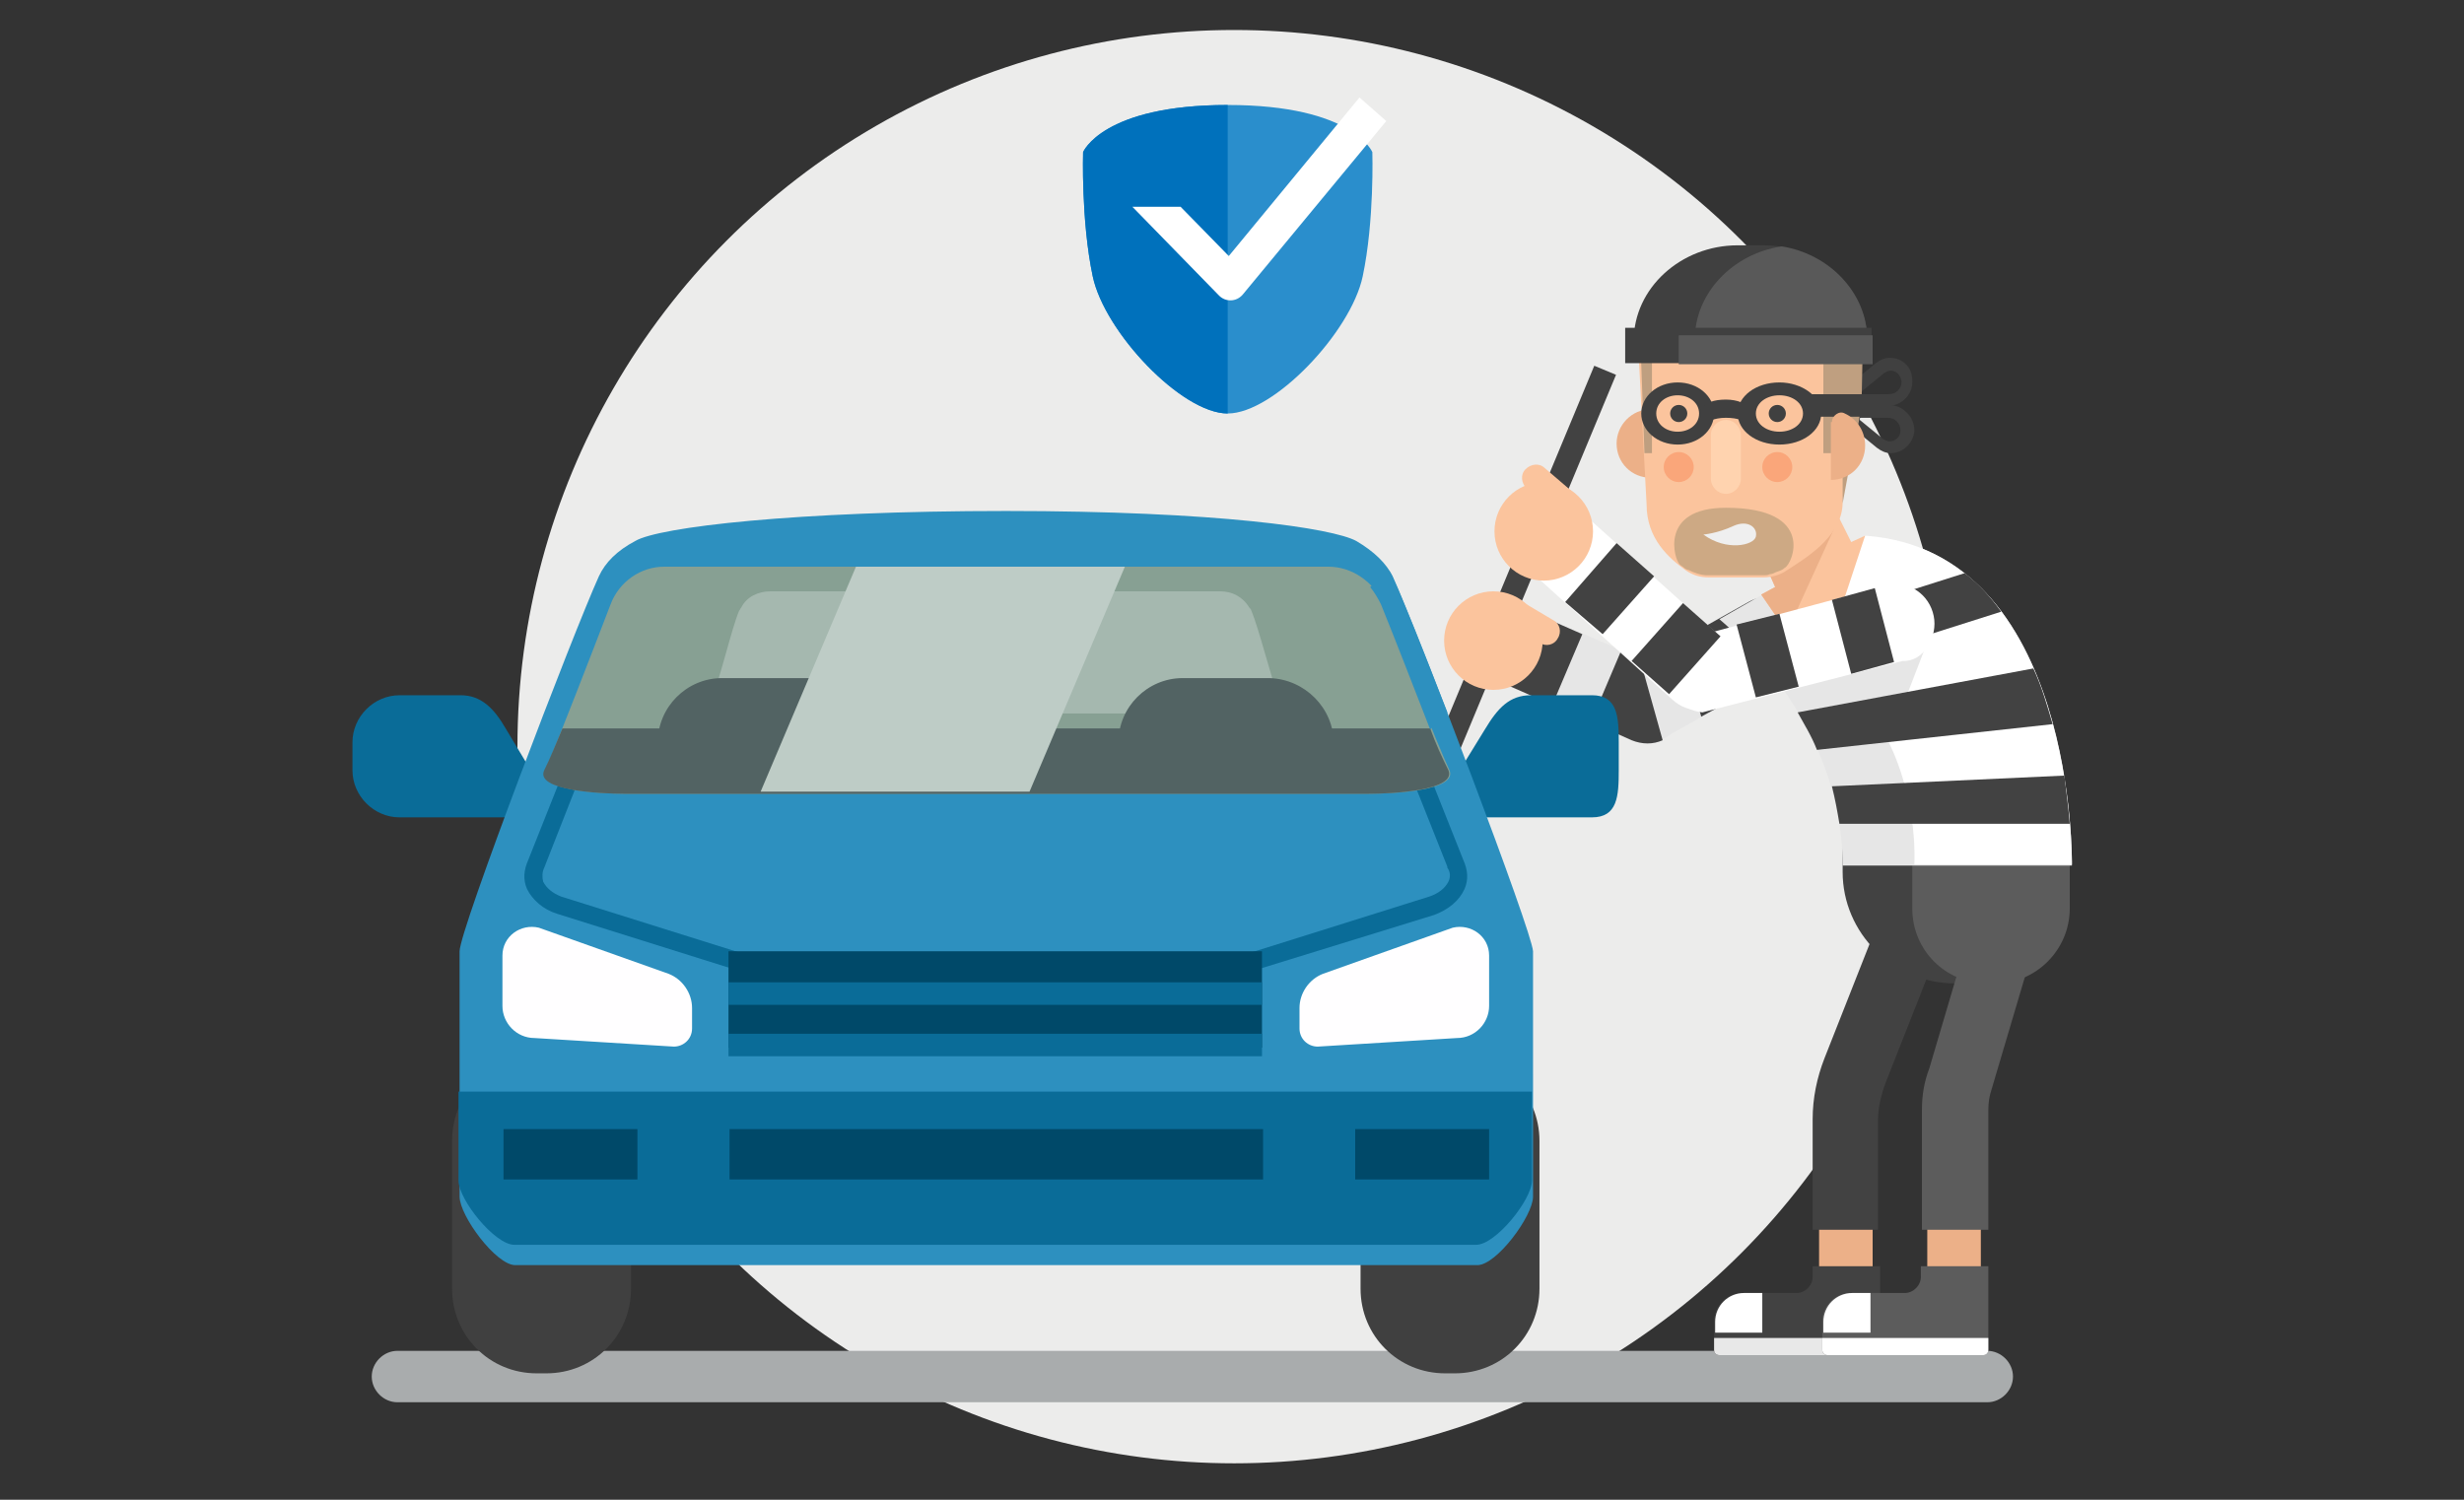 <?xml version="1.0" encoding="utf-8"?>
<!-- Generator: Adobe Illustrator 19.0.0, SVG Export Plug-In . SVG Version: 6.00 Build 0)  -->
<svg version="1.0" xmlns="http://www.w3.org/2000/svg" xmlns:xlink="http://www.w3.org/1999/xlink" x="0px" y="0px"
	 viewBox="0 0 230 140" enable-background="new 0 0 230 140" xml:space="preserve">
<rect x="0" y="0" width="230" height="140" fill="#333333" stroke="none"/>
<g id="Layer_2">
</g>
<g id="Layer_1">
</g>
<g id="Layer_6">
</g>
<g id="Layer_5">
</g>
<g id="Layer_7">
</g>
<g id="Layer_9">
</g>
<g id="Layer_8">
</g>
<g id="Layer_11">
</g>
<g id="Layer_12">
</g>
<g id="Layer_4">
</g>
<g id="Layer_10">
</g>
<g id="Layer_13">
</g>
<g id="Layer_15">
</g>
<g id="Layer_16">
</g>
<g id="Layer_17">
</g>
<g id="Layer_20">
</g>
<g id="Layer_19">
</g>
<g id="Layer_18">
</g>
<g id="Layer_21">
</g>
<g id="Layer_22">
	<g id="XMLID_68_">
		<circle id="XMLID_2471_" fill="#ECECEB" cx="115.2" cy="69.7" r="66.9"/>
		<g id="XMLID_2461_">
			<path id="XMLID_2465_" fill="#2A8ECC" d="M128.1,14.2c0,0-1.8-4.4-13.5-4.4c-11.7,0-13.5,4.4-13.5,4.4s-0.2,6.4,0.9,11.6
				c1.1,5.2,8.3,12.8,12.6,12.8c4.3,0,11.5-7.6,12.6-12.8C128.3,20.6,128.1,14.2,128.1,14.2z"/>
			<g id="XMLID_2463_">
				<path id="XMLID_2464_" fill="#0071BC" d="M114.6,9.8c-11.7,0-13.5,4.4-13.5,4.4s-0.2,6.4,0.9,11.6c1.1,5.2,8.3,12.8,12.6,12.8
					C114.6,38.6,114.6,9.8,114.6,9.8z"/>
			</g>
			<path id="XMLID_2462_" fill="#FFFFFF" d="M126.9,9.1l-12.2,14.8l-4.5-4.6h-4.5l8.1,8.3c0.6,0.6,1.6,0.6,2.2-0.1l13.4-16.2
				L126.9,9.1z"/>
		</g>
		<g id="XMLID_2473_">
			<path id="XMLID_2616_" fill="#404040" d="M176.5,42.3c-0.5,0-0.9-0.2-1.3-0.5l-2.2-1.8c-0.4-0.3-0.6-0.9-0.4-1.4
				c0.2-0.5,0.6-0.8,1.2-0.8h2.5c1.3,0,2.4,1.1,2.4,2.4C178.6,41.4,177.6,42.3,176.5,42.3z M173.7,39c0,0-0.1,0-0.1,0.1
				c0,0.1,0,0.1,0,0.1l2.2,1.8c0.2,0.1,0.4,0.2,0.6,0.2c0.5,0,1-0.4,1-1c0-0.7-0.5-1.2-1.2-1.2H173.7z"/>
			<path id="XMLID_2613_" fill="#404040" d="M176.2,37.9h-2.5c-0.5,0-1-0.3-1.2-0.8c-0.2-0.5,0-1.1,0.4-1.4l2.2-1.8
				c0.4-0.3,0.8-0.5,1.3-0.5c1.2,0,2.1,0.9,2.1,2.1C178.6,36.8,177.5,37.9,176.2,37.9z M176.5,34.6c-0.2,0-0.4,0.1-0.6,0.2l-2.2,1.8
				c0,0-0.1,0,0,0.1c0,0.1,0.1,0.1,0.1,0.1h2.5c0.7,0,1.2-0.5,1.2-1.2C177.4,34.9,176.9,34.6,176.5,34.6z"/>
			<path id="XMLID_2612_" fill="#A9ACAD" d="M185.5,130.9H37.1c-1.3,0-2.4-1.1-2.4-2.4c0-1.3,1.1-2.4,2.4-2.4h148.4
				c1.3,0,2.4,1.1,2.4,2.4C187.9,129.8,186.8,130.9,185.5,130.9z"/>
			<g id="XMLID_2606_">
				<rect id="XMLID_2611_" x="169.8" y="113.2" fill="#ECB088" width="5" height="5.6"/>
				<path id="XMLID_2610_" fill="#424242" d="M175.3,114.8h-6.1v-10.3c0-2,0.4-3.9,1.1-5.7l5.6-14.2l5.7,2.3l-5.6,14.2
					c-0.4,1.1-0.7,2.3-0.7,3.5V114.8z"/>
				<path id="XMLID_2609_" fill="#424242" d="M175.5,118.2h-6.3v1c0,0.8-0.7,1.5-1.5,1.5h-5c-1.5,0-2.7,1.2-2.7,2.7v2.6
					c0,0.3,0.2,0.5,0.5,0.5H175c0.3,0,0.5-0.2,0.5-0.5V118.2z"/>
				<path id="XMLID_2608_" fill="#FFFFFF" d="M164.5,124.4v-3.7h-1.7c-1.5,0-2.7,1.2-2.7,2.7v1H164.5z"/>
				<path id="XMLID_2607_" fill="#E8E8E8" d="M160,124.9v1.1c0,0.3,0.2,0.5,0.5,0.5H175c0.3,0,0.5-0.2,0.5-0.5v-1.1H160z"/>
			</g>
			<path id="XMLID_2605_" fill="#E6E6E6" d="M168.1,57.6c-1-1.7-3.2-2.4-4.9-1.4l-9.8,5.4l-9.9-4.3c-1.8-0.8-3.9,0-4.7,1.9
				c-0.8,1.8,0,3.9,1.9,4.7l11.6,5.1c1.3,0.6,2.7,0.3,3.7-0.5l10.8-6C168.5,61.6,169.1,59.4,168.1,57.6z"/>
			<g id="XMLID_2576_">
				<path id="XMLID_2579_" fill="#424242" d="M143.6,57.4c-1.8-0.8-3.9,0-4.7,1.9c-0.8,1.8,0,3.9,1.9,4.7l4.1,1.8l2.8-6.6
					L143.6,57.4z"/>
				<path id="XMLID_2578_" fill="#424242" d="M151.3,60.8l-2.8,6.6l3.8,1.7c1,0.4,2,0.4,2.9,0l-2.1-7.5L151.3,60.8z"/>
				<path id="XMLID_2577_" fill="#424242" d="M168.1,57.6c-1-1.7-3.2-2.4-4.9-1.4l-6.4,3.6l2,7.1l8-4.4
					C168.5,61.6,169.1,59.4,168.1,57.6z"/>
			</g>
			<path id="XMLID_2575_" fill="#424242" d="M182.5,91.8h0.3c5.8,0,10.4-4.7,10.4-10.4v-3H172v3C172,87.1,176.7,91.8,182.5,91.8z"/>
			<g id="XMLID_2572_">
				<g id="XMLID_2573_">
					<path id="XMLID_2574_" fill="#5C5C5C" d="M193.2,84.8v-6.5h-14.7v6.5c0,3.9,3.1,7,7,7h0.8C190,91.8,193.2,88.7,193.2,84.8z"/>
				</g>
			</g>
			<g id="XMLID_2566_">
				<rect id="XMLID_2571_" x="179.9" y="113.2" fill="#ECB088" width="5" height="5.6"/>
				<path id="XMLID_2570_" fill="#5C5C5C" d="M185.5,114.8h-6.1v-11.2c0-1.3,0.2-2.6,0.7-3.9l3.9-13.2l5.9,1.7l-4,13.5
					c-0.2,0.6-0.3,1.2-0.3,1.9V114.8z"/>
				<path id="XMLID_2569_" fill="#5C5C5C" d="M185.6,118.2h-6.3v1c0,0.8-0.7,1.5-1.5,1.5h-5c-1.5,0-2.7,1.2-2.7,2.7v2.6
					c0,0.3,0.2,0.5,0.5,0.5h14.5c0.3,0,0.5-0.2,0.5-0.5V118.2z"/>
				<path id="XMLID_2568_" fill="#FFFFFF" d="M174.6,124.4v-3.7h-1.7c-1.5,0-2.7,1.2-2.7,2.7v1H174.6z"/>
				<path id="XMLID_2567_" fill="#FFFFFF" d="M170.1,124.9v1.1c0,0.3,0.2,0.5,0.5,0.5h14.5c0.3,0,0.5-0.2,0.5-0.5v-1.1H170.1z"/>
			</g>
			<path id="XMLID_2565_" fill="#E6E6E6" d="M172,80.8h21.4c0,0,0.5-29.3-19.3-30.8l-13.6,7.8C160.4,57.8,172,66.7,172,80.8z"/>
			<path id="XMLID_2564_" fill="#FFFFFF" d="M174.1,50l-3.5,2l-2.8,4l12.2,3.7l-3.7,9.6c0,0,2.6,4.8,2.4,11.4h14.7
				C193.4,80.8,193.8,51.4,174.1,50z"/>
			<g id="XMLID_2558_">
				<g id="XMLID_2560_">
					<g id="XMLID_2561_">
						<g id="XMLID_2562_">
							<polygon id="XMLID_2563_" fill="#FBC49D" points="172.8,50.6 174.1,50 169.7,63.3 164.4,55.5 165.7,54.8 163.8,50.5 171,47 
															"/>
						</g>
					</g>
				</g>
				<polygon id="XMLID_2559_" fill="#ECB088" points="166.8,59 171.5,48.7 171,47.1 171,47 163.8,50.5 165.7,54.8 164.4,55.5 				
					"/>
			</g>
			<g id="XMLID_2527_">
				<g id="XMLID_2542_">
					<g id="XMLID_2556_">
						<path id="XMLID_2557_" fill="#ECB088" d="M154.1,38.2c-1.8,0-3.2,1.5-3.2,3.2c0,1.8,1.4,3.2,3.2,3.2V38.2z"/>
					</g>
					<path id="XMLID_2555_" fill="#FBC49D" d="M152.8,30.2l0.9,16.9c0,3.2,2.1,5,3.6,6.1c0.7,0.5,1.4,0.7,2.2,0.7h5.1
						c0.7,0,1.5-0.2,2.1-0.6c1.5-1,5.3-3.1,5.3-6.4l0.8-16.6H152.8z"/>
					<g id="XMLID_2552_">
						<path id="XMLID_2553_" fill="#CDA984" d="M161.1,47.4c-6.3,0-4.8,4.9-4.3,5.3c0,0,0,0,0,0c0.1,0.1,0.3,0.2,0.4,0.3
							c0.1,0.1,0.3,0.2,0.4,0.2c0.6,0.3,1.2,0.5,1.8,0.5h4.8h0.4c0.2,0,0.4,0,0.6-0.1c0.2,0,0.4-0.1,0.6-0.2
							c0.3-0.1,0.6-0.2,0.8-0.4C167.3,52.7,169.6,47.4,161.1,47.4z"/>
					</g>
					<g id="XMLID_2546_">
						<g id="XMLID_2549_">
							<circle id="XMLID_2551_" fill="#404040" cx="156.7" cy="38.6" r="0.8"/>
							<circle id="XMLID_2550_" fill="#FAA67A" cx="156.7" cy="43.6" r="1.4"/>
						</g>
						<g id="XMLID_2547_">
							<circle id="XMLID_2548_" fill="#FAA67A" cx="165.9" cy="43.6" r="1.4"/>
						</g>
					</g>
					<path id="XMLID_2545_" fill="#BF9F80" d="M163.7,24.8c7.7,0,9.8,4.4,10.2,6c0,0,0,0.1,0,0.1c0,0.1,0,0.1,0,0.2
						c0,0.1,0,0.1,0,0.1l-0.1,4.8c0,1.5-0.2,3-0.5,4.5C172.7,43,172,47,172,47v-4.7c0,0-1.7,0-1.8,0v-8.6c0-1.2-1.6-3.3-2.8-3.3
						c-2.4,0.6-2.4,0.9-4.9,0.9v-4.5c0,0,0,0,0,0h1.2V24.8z"/>
					<path id="XMLID_2544_" fill="#BF9F80" d="M163.9,24.8h-1.4c-7.7,0-9.1,4.4-9.4,6c0,0,0,0.1,0,0.1c0,0.1,0,0.1,0,0.2
						c0,0.1,0,0.1,0,0.1l0.4,11.1c0.2,0,0.4,0,0.7,0v-8.5c0-1.2,1-3.3,2.2-3.3c2.1,0.5,4.2,0.8,6.3,0.9c0,0,0.7,0.1,1.7,0
						C169.1,31.1,168.9,24.8,163.9,24.8z"/>
					<path id="XMLID_2543_" fill="#FFD3AF" d="M161.1,46.1c-0.8,0-1.4-0.7-1.4-1.4v-4.1c0-0.8,0.7-1.4,1.4-1.4
						c0.8,0,1.4,0.7,1.4,1.4v4.1C162.5,45.4,161.9,46.1,161.1,46.1z"/>
				</g>
				<path id="XMLID_2539_" fill="#404040" d="M166.1,35.7c-2.2,0-3.9,1.3-3.9,2.9c0,1.6,1.7,2.9,3.9,2.9s3.9-1.3,3.9-2.9
					C170,37,168.2,35.7,166.1,35.7z M166.1,40.3c-1.2,0-2.2-0.7-2.2-1.7s1-1.7,2.2-1.7c1.2,0,2.2,0.7,2.2,1.7S167.3,40.3,166.1,40.3
					z"/>
				<path id="XMLID_2536_" fill="#404040" d="M156.6,35.7c-1.9,0-3.4,1.3-3.4,2.9c0,1.6,1.5,2.9,3.4,2.9c1.9,0,3.4-1.3,3.4-2.9
					C160,37,158.5,35.7,156.6,35.7z M156.6,40.3c-1.1,0-2-0.7-2-1.7s0.9-1.7,2-1.7c1.1,0,2,0.7,2,1.7S157.7,40.3,156.6,40.3z"/>
				<circle id="XMLID_2535_" fill="#404040" cx="165.9" cy="38.6" r="0.8"/>
				<rect id="XMLID_2534_" x="168.9" y="36.8" fill="#404040" width="5" height="2.1"/>
				<path id="XMLID_2533_" fill="#ECB088" d="M171,39.4c0-0.6,0.7-1.1,1.2-0.8c1.1,0.5,1.9,1.6,1.9,3c0,1.8-1.4,3.2-3.2,3.2V39.4z"
					/>
				<path id="XMLID_2532_" fill="#404040" d="M163.1,39.8c0-0.5-0.9-0.8-2-0.8c-1.1,0-2,0.4-2,0.8v-1.7c0-0.5,0.9-0.8,2-0.8
					c1.1,0,2,0.4,2,0.8V39.8z"/>
				<path id="XMLID_2531_" fill="#404040" d="M174.3,33.3v-1.5c0-4.9-4.4-8.9-9.7-8.9h-2.4c-5.3,0-9.7,4-9.7,8.9v1.5H174.3z"/>
				<path id="XMLID_2530_" fill="#595959" d="M166.3,23c-4.6,0.7-8.1,4.4-8.1,8.7v1.5h16.1v-1.5C174.3,27.4,170.8,23.7,166.3,23z"/>
				<rect id="XMLID_2529_" x="151.7" y="30.6" fill="#404040" width="23" height="3.3"/>
				<rect id="XMLID_2528_" x="156.7" y="31.3" fill="#595959" width="18.1" height="2.7"/>
			</g>
			
				<rect id="XMLID_2526_" x="139.3" y="32.7" transform="matrix(0.923 0.384 -0.384 0.923 32.799 -49.531)" fill="#424242" width="2.2" height="49.3"/>
			<g id="XMLID_2522_">
				<g id="XMLID_2523_">
					<circle id="XMLID_2525_" fill="#FBC49D" cx="139.4" cy="59.8" r="4.6"/>
					<path id="XMLID_2524_" fill="#FBC49D" d="M145.4,59.6c0.4-0.6,0.2-1.4-0.4-1.7l-3.2-1.9c-0.6-0.4-1.4-0.2-1.7,0.4
						c-0.4,0.6-0.2,1.4,0.4,1.7l3.2,1.9C144.3,60.4,145.1,60.2,145.4,59.6z"/>
				</g>
			</g>
			<g id="XMLID_2493_">
				<g id="XMLID_2519_">
					<path id="XMLID_2521_" fill="#0A6C98" d="M142.9,64.9h5.7c2.4,0,2.5,2,2.5,4.4v2.6c0,2.4-0.1,4.4-2.5,4.4h-10.8l-1.6-4.3
						l2.4-3.9C139.8,66.1,140.9,64.9,142.9,64.9z"/>
					<path id="XMLID_2520_" fill="#0A6C98" d="M43,64.9h-5.7c-2.4,0-4.4,2-4.4,4.4v2.6c0,2.4,2,4.4,4.4,4.4H48l1.6-4.3L47.2,68
						C46.1,66.1,44.9,64.9,43,64.9z"/>
				</g>
				<g id="XMLID_2501_">
					<g id="XMLID_2516_">
						<path id="XMLID_2518_" fill="#404040" d="M51,98.6h-0.9c-4.4,0-7.9,3.5-7.9,7.9v13.8c0,4.4,3.5,7.9,7.9,7.9H51
							c4.4,0,7.9-3.5,7.9-7.9v-13.8C58.9,102.1,55.4,98.6,51,98.6z"/>
						<path id="XMLID_2517_" fill="#404040" d="M135.8,98.6h-0.9c-4.4,0-7.9,3.5-7.9,7.9v13.8c0,4.4,3.5,7.9,7.9,7.9h0.9
							c4.4,0,7.9-3.5,7.9-7.9v-13.8C143.7,102.1,140.2,98.6,135.8,98.6z"/>
					</g>
					<g id="XMLID_2514_">
						<path id="XMLID_2515_" fill="#2D90BF" d="M130,53.8c-0.6-1.2-1.7-2.3-3.4-3.3c-2.2-1.2-13-2.8-32.7-2.8s-32.4,1.5-34.6,2.8
							c-1.7,0.9-2.8,2-3.4,3.3c-2.4,5.3-13,33-13,35v22.9c0,1.8,3.4,6.4,5.2,6.4h47.8h42c1.8,0,5.2-4.6,5.2-6.4V88.8
							C143,86.9,132.4,59.1,130,53.8z"/>
					</g>
					<g id="XMLID_2511_">
						<path id="XMLID_2513_" fill="#0A6C98" d="M70.8,91.2L52,85.3c-1.3-0.4-2.3-1.3-2.8-2.3c-0.4-0.9-0.3-1.8,0.1-2.7l3.3-8.3
							l1.5,0.6L50.8,81c-0.2,0.4-0.2,0.9-0.1,1.3c0.3,0.6,0.9,1.1,1.7,1.4l18.8,5.9L70.8,91.2z"/>
						<path id="XMLID_2512_" fill="#0A6C98" d="M115.1,91.2l-0.5-1.6l18.8-5.9c0.9-0.3,1.5-0.8,1.8-1.4c0.2-0.4,0.2-0.9-0.1-1.3
							l0-0.1l-3.3-8.3l1.5-0.6l3.3,8.3c0.4,0.9,0.5,1.8,0.1,2.7c-0.5,1.1-1.5,1.9-2.8,2.4L115.1,91.2z"/>
					</g>
					<path id="XMLID_2510_" fill="#87A093" d="M124,52.9h-62c-2.2,0-4.2,1.4-5,3.5c-1.8,4.7-4.9,12.7-6.1,15.5
						c-0.9,1.9,5.3,2.2,7.4,2.2h69.6c2.1,0,8.2-0.3,7.4-2.2c-1.3-2.8-4.4-10.8-6.1-15.5C128.2,54.3,126.2,52.9,124,52.9z"/>
					<rect id="XMLID_2509_" x="68" y="88.8" fill="#004969" width="49.8" height="9"/>
					<path id="XMLID_2508_" fill="#A5B8AF" d="M119.8,66.6c-1.1-3.1-2.3-8-3-9.6c0-0.1-0.1-0.2-0.2-0.3c-0.6-1-1.6-1.5-2.7-1.5h-42
						c-1.1,0-2.2,0.5-2.7,1.5c-0.1,0.1-0.1,0.2-0.2,0.3c-0.7,1.6-1.8,6.5-3,9.6H119.8z"/>
					<g id="XMLID_2505_">
						<path id="XMLID_2507_" fill="#FFFEFF" d="M46.9,89.2v4.7c0,1.6,1.3,3,3,3l13,0.8c0.9,0,1.7-0.7,1.7-1.7v-1.9
							c0-1.4-0.9-2.7-2.2-3.2l-12.1-4.3C48.6,86.2,46.9,87.4,46.9,89.2z"/>
						<path id="XMLID_2506_" fill="#FFFEFF" d="M139,89.2v4.7c0,1.6-1.3,3-3,3l-13,0.8c-0.9,0-1.7-0.7-1.7-1.7v-1.9
							c0-1.4,0.9-2.7,2.2-3.2l12.1-4.3C137.3,86.2,139,87.4,139,89.2z"/>
					</g>
					<g id="XMLID_2502_">
						<path id="XMLID_2504_" fill="#526363" d="M81.5,69.4H61.4v-0.1c0-3.3,2.7-6,6-6h8.1C78.8,63.4,81.5,66.1,81.5,69.4L81.5,69.4z
							"/>
						<path id="XMLID_2503_" fill="#526363" d="M124.5,69.4h-20.1v-0.1c0-3.3,2.7-6,6-6h8.1C121.8,63.4,124.5,66.1,124.5,69.4
							L124.5,69.4z"/>
					</g>
				</g>
				<path id="XMLID_2500_" fill="#0A6C98" d="M119.4,101.9h-53l-23.6,0v8.3c0,1.8,3.4,6,5.2,6h89.8c1.8,0,5.2-4.2,5.2-6v-8.3
					L119.4,101.9z"/>
				<rect id="XMLID_2499_" x="68.1" y="105.4" fill="#004969" width="49.8" height="4.7"/>
				<g id="XMLID_2496_">
					<rect id="XMLID_2498_" x="47" y="105.4" fill="#004969" width="12.5" height="4.7"/>
					<rect id="XMLID_2497_" x="126.5" y="105.4" fill="#004969" width="12.5" height="4.7"/>
				</g>
				<rect id="XMLID_2495_" x="68" y="91.7" fill="#0A6C98" width="49.8" height="2.1"/>
				<rect id="XMLID_2494_" x="68" y="96.5" fill="#0A6C98" width="49.8" height="2.1"/>
			</g>
			<path id="XMLID_2492_" fill="#526363" d="M133.5,68h-81c-0.6,1.4-1.1,2.7-1.7,3.9c-0.9,1.9,5.3,2.2,7.4,2.2h69.6
				c2.1,0,8.2-0.3,7.4-2.2C134.6,70.7,134,69.4,133.5,68z"/>
			<polygon id="XMLID_2491_" fill="#BECCC6" points="96.1,73.9 105,52.9 79.9,52.9 71,73.9 			"/>
			<path id="XMLID_2490_" fill="#2D90BF" d="M133.5,68.1c0.5-0.5,1-1.1,1.6-1.6c-2.2-5.7-4.2-10.7-5.1-12.6
				c-0.1-0.3-0.3-0.6-0.6-0.9c-0.4,0.7-0.9,1.3-1.5,1.8c0.4,0.5,0.7,1,1,1.6C130.2,59.6,132.1,64.5,133.5,68.1z"/>
			<path id="XMLID_2489_" fill="#EFEFEF" d="M159,49.9c0,0,1.3-0.1,2.8-0.8c1.3-0.6,2.3,0.1,2.1,1C163.7,50.9,161.2,51.5,159,49.9z"
				/>
			<g id="XMLID_2485_">
				<path id="XMLID_2488_" fill="#424242" d="M171.7,76.9h21.5c-0.1-1.3-0.3-2.8-0.5-4.5l-21.7,1C171.3,74.6,171.5,75.7,171.7,76.9z
					"/>
				<path id="XMLID_2487_" fill="#424242" d="M167.8,66.5c0.6,1.1,1.3,2.2,1.8,3.5l22-2.4c-0.5-1.7-1-3.5-1.8-5.2L167.8,66.5z"/>
				<path id="XMLID_2486_" fill="#424242" d="M183.4,53.5L162.9,60c0.9,1,2,2.2,3.1,3.7l20.8-6.6C185.8,55.7,184.7,54.5,183.4,53.5z
					"/>
			</g>
			<path id="XMLID_2484_" fill="#FFFFFF" d="M155.4,62.7c0-2,1.7-3.6,3.7-3.5l17.2-4.6c1.9-0.4,3.8,0.9,4.2,2.9
				c0.4,1.9-0.9,4.3-2.9,4.2l-18.7,4.8C157,66.3,155.4,64.7,155.4,62.7z"/>
			<path id="XMLID_2483_" fill="#FFFFFF" d="M161.1,59.9l-14.7-13.2l-4.9,5.4l14.6,13.2c1.5,1.4,3.8,1.3,5.1-0.2
				C162.7,63.5,162.6,61.2,161.1,59.9z"/>
			<g id="XMLID_2480_">
				<circle id="XMLID_2482_" fill="#FBC49D" cx="144.1" cy="49.6" r="4.6"/>
				<path id="XMLID_2481_" fill="#FBC49D" d="M142.4,43.8c0.5-0.5,1.3-0.6,1.8-0.1l2.8,2.4c0.5,0.5,0.6,1.3,0.1,1.8
					c-0.5,0.5-1.3,0.6-1.8,0.1l-2.8-2.4C142,45.1,141.9,44.3,142.4,43.8z"/>
			</g>
			<g id="XMLID_2477_">
				<polygon id="XMLID_2479_" fill="#424242" points="171,56 172.8,62.9 176.8,61.8 175,54.9 				"/>
				<polygon id="XMLID_2478_" fill="#424242" points="162.1,58.3 163.9,65.1 167.9,64.1 166.1,57.3 				"/>
			</g>
			<g id="XMLID_2474_">
				<polygon id="XMLID_2476_" fill="#424242" points="150.9,50.7 146.1,56.2 149.6,59.2 154.4,53.8 				"/>
				<polygon id="XMLID_2475_" fill="#424242" points="157.1,56.3 152.3,61.7 155.8,64.8 160.6,59.4 				"/>
			</g>
		</g>
	</g>
</g>
<g id="Layer_14" display="none">
</g>
</svg>
